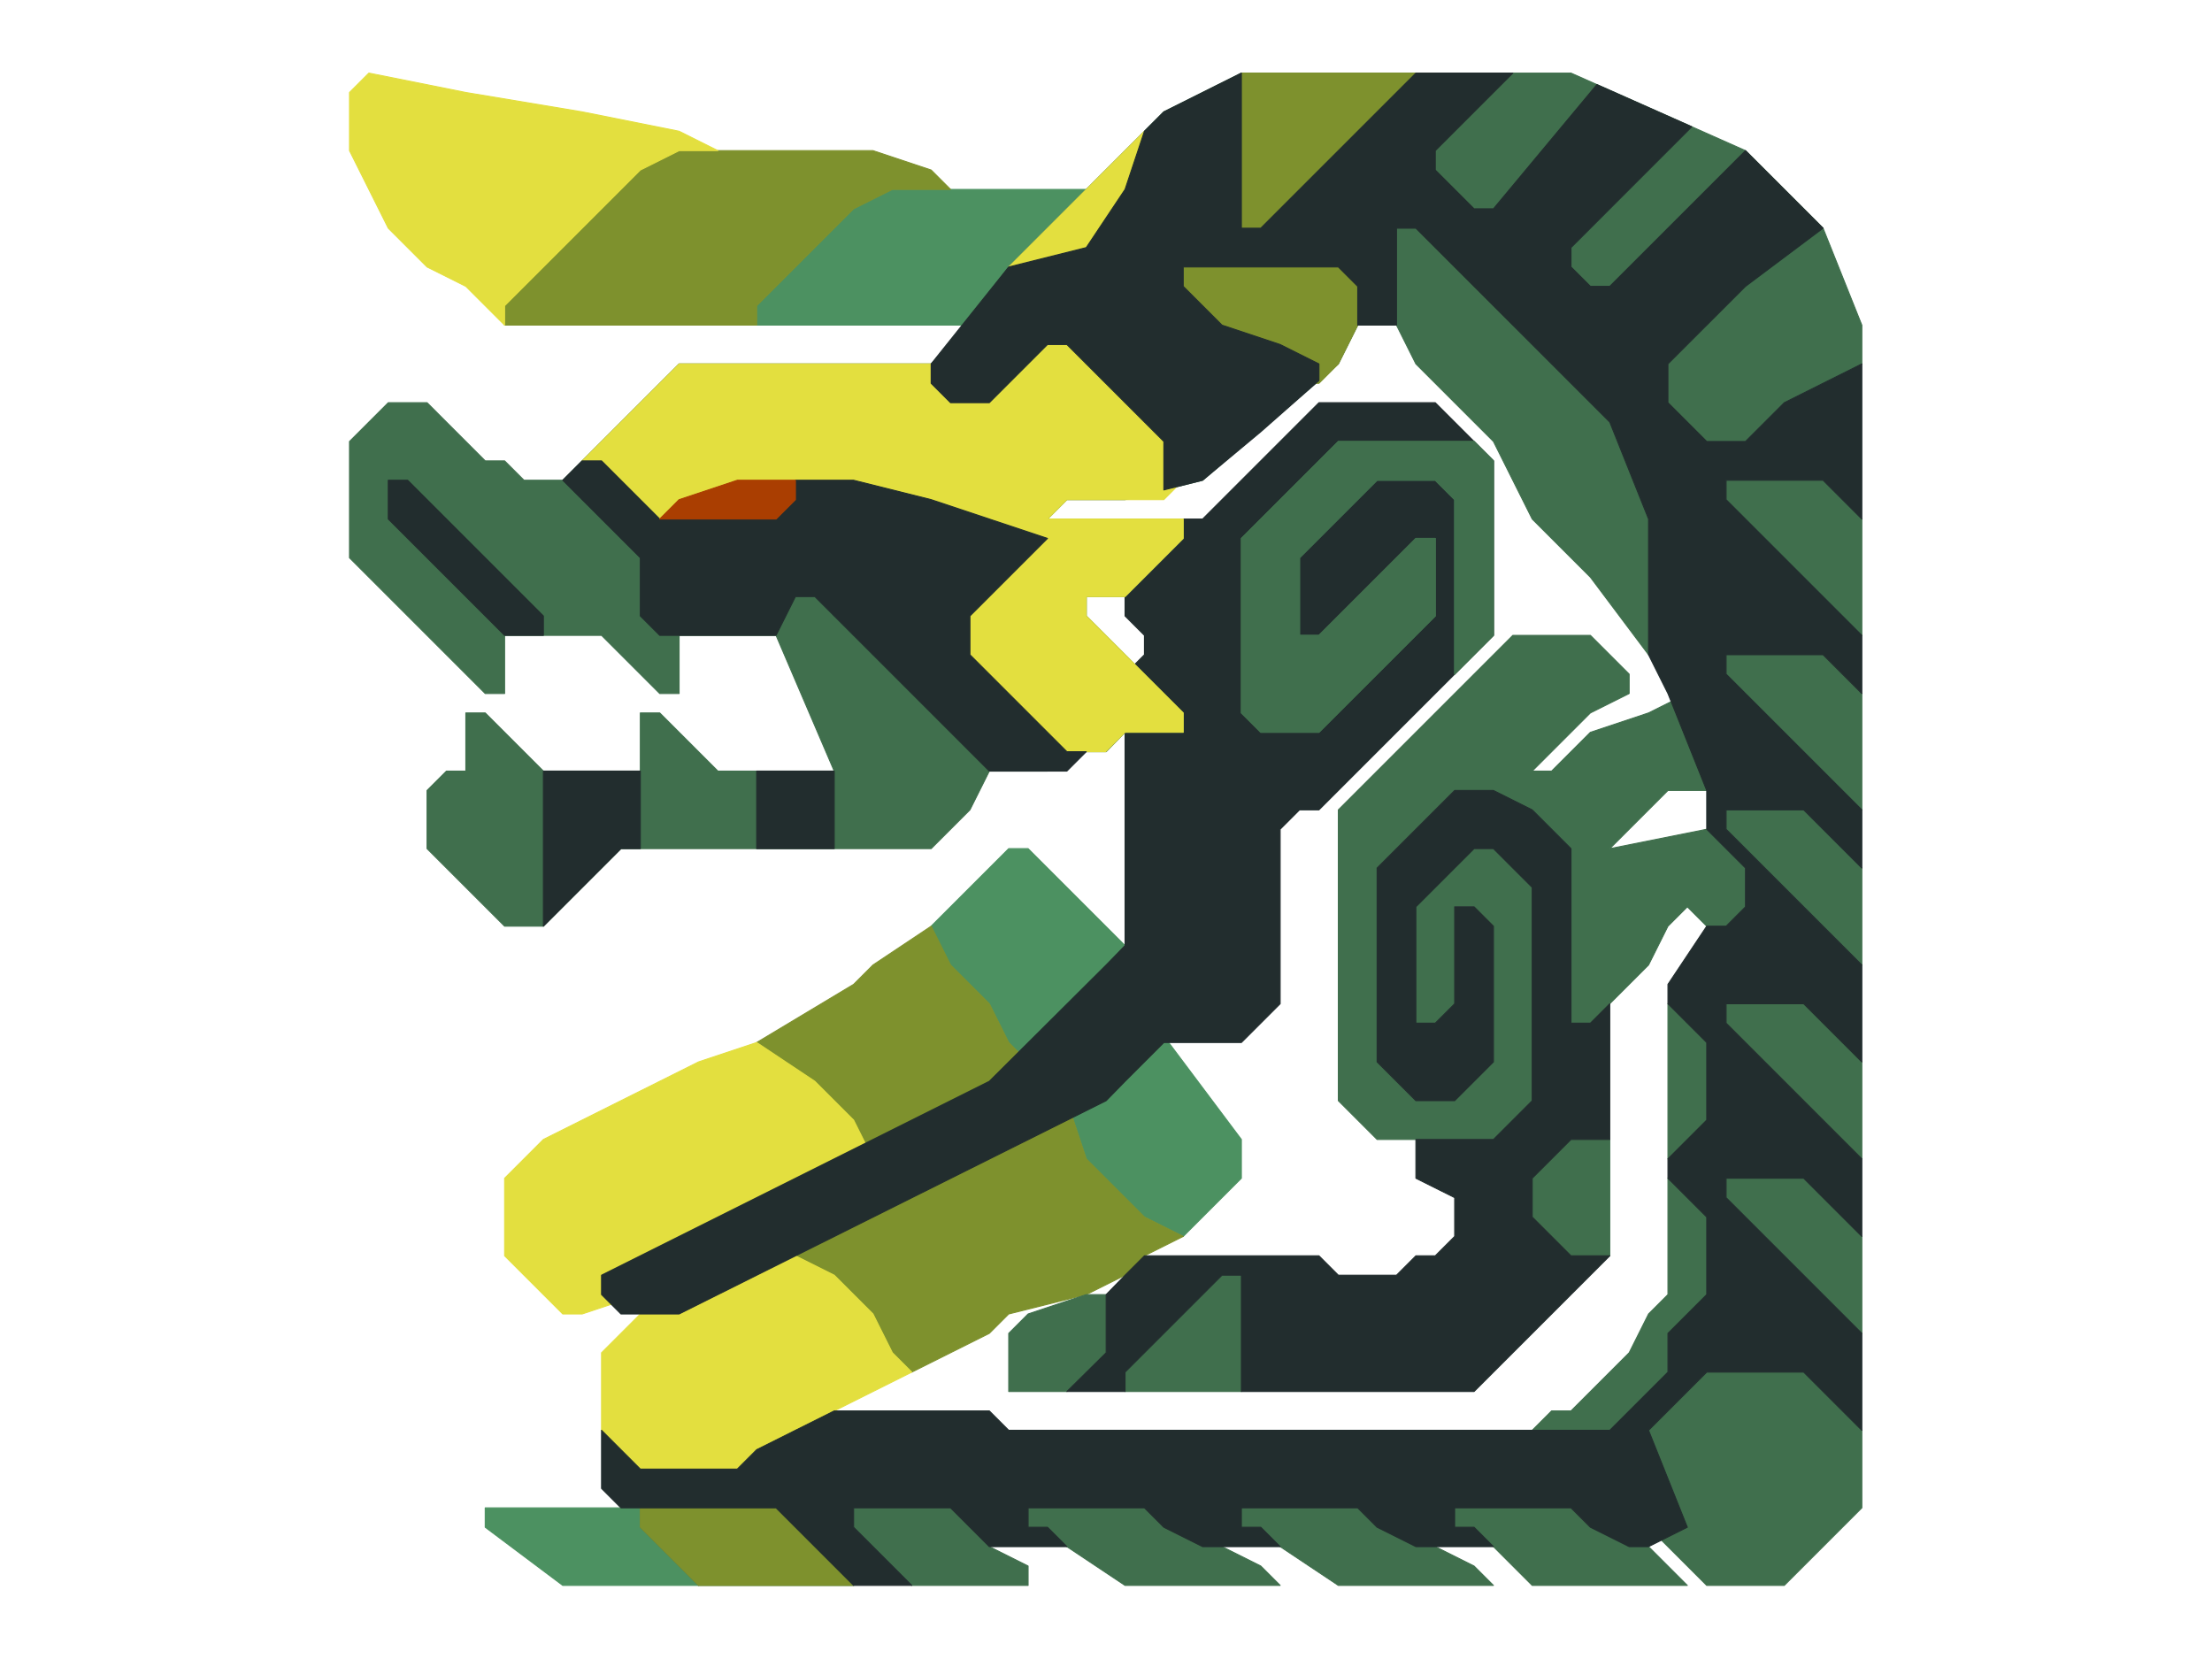 <?xml version="1.0" encoding="UTF-8" standalone="no"?>
<!DOCTYPE svg PUBLIC "-//W3C//DTD SVG 1.1//EN" "http://www.w3.org/Graphics/SVG/1.1/DTD/svg11.dtd">
<svg width="100%" height="100%" viewBox="0 0 4634 3475" version="1.1" xmlns="http://www.w3.org/2000/svg" xmlns:xlink="http://www.w3.org/1999/xlink" xml:space="preserve" xmlns:serif="http://www.serif.com/" style="fill-rule:evenodd;clip-rule:evenodd;stroke-linecap:round;stroke-linejoin:round;stroke-miterlimit:1.5;">
    <g transform="matrix(2.083,0,0,2.083,0,0)">
        <g id="Layer10" transform="matrix(1,0,0,1,0.5,15)">
            <path d="M1131,936L1033.5,838.5L1014,838.5L936,916.5L936,955.5L975,975L994.5,994.5L1014,1033.5L1072.5,1092L1092,1150.5L1150.5,1209L1189.5,1228.5L1209,1209L1248,1170L1248,1131L1131,975L1131,936Z" style="fill:rgb(76,145,97);stroke:rgb(76,145,97);stroke-width:1px;"/>
            <path d="M1092,175.5L897,175.5L858,195L760.5,292.5L760.5,312L994.5,312L1014,273L1092,175.5Z" style="fill:rgb(76,145,97);stroke:rgb(76,145,97);stroke-width:1px;"/>
            <path d="M702,1579.5L643.5,1521L643.5,1501.5L487.5,1501.5L487.5,1521L565.5,1579.5L702,1579.5Z" style="fill:rgb(76,145,97);stroke:rgb(76,145,97);stroke-width:1px;"/>
        </g>
        <g id="Layer11" transform="matrix(1,0,0,1,0.5,15)">
            <path d="M1072.5,1092L1092,1150.5L1150.5,1209L1189.5,1228.5L1150.5,1248L1131,1267.5L1092,1287L1014,1306.5L994.5,1326L955.5,1345.5L916.5,1365L897,1345.5L877.5,1306.5L838.5,1267.5L799.5,1248L877.5,1150.5L858,1111.5L819,1072.5L760.5,1033.5L858,975L877.5,955.5L936,916.5L955.5,955.5L994.5,994.5L1014,1033.5L1072.5,1092Z" style="fill:rgb(126,145,45);stroke:rgb(126,145,45);stroke-width:1px;"/>
            <path d="M955.5,175.5L936,156L877.5,136.5L682.5,136.5L643.5,156L507,292.5L507,312L760.5,312L760.5,292.5L858,195L897,175.5L955.5,175.5Z" style="fill:rgb(126,145,45);stroke:rgb(126,145,45);stroke-width:1px;"/>
        </g>
        <g id="Layer12" transform="matrix(1,0,0,1,0.5,15)">
            <path d="M760.5,1033.5L819,1072.5L858,1111.5L877.5,1150.5L799.5,1248L838.5,1267.5L877.5,1306.5L897,1345.5L916.5,1365L877.5,1384.5L838.5,1404L799.5,1423.5L760.5,1443L741,1462.5L643.5,1462.5L604.5,1423.5L604.5,1345.5L624,1326L643.5,1306.5L643.5,1287L585,1306.5L565.5,1306.5L507,1248L507,1170L546,1131L585,1111.5L624,1092L663,1072.5L702,1053L760.5,1033.5Z" style="fill:rgb(227,223,63);stroke:rgb(227,223,63);stroke-width:1px;"/>
            <path d="M721.5,136.5L682.5,117L585,97.5L468,78L370.5,58.5L351,78L351,136.5L390,214.5L429,253.5L468,273L507,312L507,292.5L643.5,156L682.5,136.5L721.5,136.5Z" style="fill:rgb(227,223,63);stroke:rgb(227,223,63);stroke-width:1px;"/>
        </g>
        <g id="Layer9" transform="matrix(1,0,0,1,0.5,15)">
            <path d="M1112,955.5L1131,936L1131,721.5L1189.5,721.5L1189.5,702L1170,682.5L1131,663L1150.5,643.5L1150.5,624L1131,604.5L1131,585L1189.5,526.5L1189.5,507L1209,507L1326,390L1443,390L1501.5,448.5L1501.5,624L1326,799.5L1306.5,799.5L1287,819L1287,994.5L1248,1033.5L1170,1033.5L1150.5,1053L1131,1072.5L1112,1092L682.5,1306.5L624,1306.5L604.5,1287L604.5,1267.5L994.5,1072.5L1112,955.5Z" style="fill:rgb(34,45,46);stroke:rgb(34,45,46);stroke-width:1px;"/>
        </g>
        <g id="Layer8" transform="matrix(1,0,0,1,0.5,15)">
            <path d="M1794,390L1755,429L1716,429L1677,390L1677,351L1716,312L1521,312L1618.5,409.5L1657.5,507L1677,643.5L1657.5,643.5L1599,565.5L1540.5,507L1501.5,429L1423.5,351L1404,312L1365,312L1345.5,351L1209,468L1131,487.5L1072.5,487.5L1053,507L1189.5,507L1189.5,526.5L1131,585L1092,585L1092,604.5L1189.5,702L1189.5,721.5L1131,721.5L1112,741L1072.5,741L1053,721.5L1053,760.5L994.5,760.5L975,799.5L936,838.5L624,838.5L546,916.5L507,916.5L429,838.5L429,780L448.5,760.5L468,760.5L468,702L487.5,702L546,760.5L643.5,760.5L643.5,702L663,702L721.5,760.5L838.5,760.5L780,624L682.5,624L682.5,682.5L663,682.5L604.5,624L507,624L507,682.5L487.5,682.5L351,546L351,429L390,390L429,390L487.5,448.5L507,448.5L526.5,468L565.5,468L682.5,351L936,351L955.5,331.5L1014,253.5L1170,97.5L1248,58.5L1579.5,58.5L1755,136.5L1833,214.5L1872,312L1872,351L1794,390Z" style="fill:rgb(64,111,77);stroke:rgb(64,111,77);stroke-width:1px;"/>
            <path d="M1501.5,624L1462.5,663L1462.5,487.5L1443,468L1384.5,468L1306.5,546L1306.5,624L1326,624L1423.5,526.5L1443,526.5L1443,604.5L1326,721.5L1267.5,721.5L1248,702L1248,526.5L1345.5,429L1482,429L1501.5,448.5L1501.5,624Z" style="fill:rgb(64,111,77);stroke:rgb(64,111,77);stroke-width:1px;"/>
            <path d="M1618.5,1131L1579.5,1131L1540.5,1170L1540.5,1209L1579.5,1248L1618.5,1248L1618.5,1131Z" style="fill:rgb(64,111,77);stroke:rgb(64,111,77);stroke-width:1px;"/>
            <path d="M1248,1384.5L1248,1267.5L1228.5,1267.5L1131,1365L1131,1384.5L1248,1384.5Z" style="fill:rgb(64,111,77);stroke:rgb(64,111,77);stroke-width:1px;"/>
            <path d="M1072.5,1384.5L1112,1345.5L1112,1287L1092,1287L1033.5,1306.5L1014,1326L1014,1384.5L1072.5,1384.5Z" style="fill:rgb(64,111,77);stroke:rgb(64,111,77);stroke-width:1px;"/>
            <path d="M1345.5,799.5L1521,624L1599,624L1638,663L1638,682.5L1599,702L1540.5,760.5L1560,760.5L1599,721.5L1657.5,702L1696.5,682.5L1735.5,682.5L1755,702L1755,741L1716,780L1677,780L1618.5,838.5L1716,819L1755,858L1755,897L1735.5,916.5L1716,916.5L1696.5,897L1677,916.5L1657.5,955.5L1599,1014L1579.5,1014L1579.5,858L1579.5,838.5L1540.5,799.5L1501.5,780L1462.5,780L1384.5,858L1384.5,1053L1423.5,1092L1462.5,1092L1501.5,1053L1501.5,916.5L1482,897L1462.5,897L1462.5,994.5L1443,1014L1423.5,1014L1423.5,897L1482,838.5L1501.5,838.5L1540.5,877.5L1540.5,1092L1501.5,1131L1384.5,1131L1345.5,1092L1345.5,799.5Z" style="fill:rgb(64,111,77);stroke:rgb(64,111,77);stroke-width:1px;"/>
            <path d="M1872,624L1872,507L1833,468L1735.5,468L1735.5,487.5L1872,624Z" style="fill:rgb(64,111,77);stroke:rgb(64,111,77);stroke-width:1px;"/>
            <path d="M1872,682.5L1833,643.5L1735.5,643.5L1735.5,663L1872,799.5L1872,682.5Z" style="fill:rgb(64,111,77);stroke:rgb(64,111,77);stroke-width:1px;"/>
            <path d="M1872,955.5L1872,858L1813.5,799.5L1735.5,799.5L1735.5,819L1872,955.5Z" style="fill:rgb(64,111,77);stroke:rgb(64,111,77);stroke-width:1px;"/>
            <path d="M1872,1053L1813.5,994.5L1735.5,994.5L1735.5,1014L1872,1150.5L1872,1053Z" style="fill:rgb(64,111,77);stroke:rgb(64,111,77);stroke-width:1px;"/>
            <path d="M1872,1228.5L1813.5,1170L1735.5,1170L1735.5,1189.5L1872,1326L1872,1228.5Z" style="fill:rgb(64,111,77);stroke:rgb(64,111,77);stroke-width:1px;"/>
            <path d="M1872,1423.5L1813.5,1365L1716,1365L1657.5,1423.5L1657.5,1521L1716,1579.5L1794,1579.5L1872,1501.5L1872,1423.5Z" style="fill:rgb(64,111,77);stroke:rgb(64,111,77);stroke-width:1px;"/>
            <path d="M1579.5,1501.5L1462.5,1501.5L1462.5,1521L1482,1521L1540.5,1579.5L1696.5,1579.5L1677,1560L1657.5,1540.5L1599,1521L1579.5,1501.5Z" style="fill:rgb(64,111,77);stroke:rgb(64,111,77);stroke-width:1px;"/>
            <path d="M1618.5,1423.5L1677,1365L1677,1326L1716,1287L1716,1209L1677,1170L1677,1287L1657.5,1306.5L1638,1345.5L1579.5,1404L1560,1404L1540.5,1423.5L1618.5,1423.5Z" style="fill:rgb(64,111,77);stroke:rgb(64,111,77);stroke-width:1px;"/>
            <path d="M1677,1150.5L1716,1111.5L1716,1033.5L1677,994.5L1677,1150.5Z" style="fill:rgb(64,111,77);stroke:rgb(64,111,77);stroke-width:1px;"/>
            <path d="M1248,1501.5L1248,1521L1267.5,1521L1287,1540.5L1345.5,1579.5L1501.5,1579.5L1482,1560L1443,1540.5L1423.5,1540.5L1384.5,1521L1365,1501.5L1248,1501.5Z" style="fill:rgb(64,111,77);stroke:rgb(64,111,77);stroke-width:1px;"/>
            <path d="M1033.5,1501.5L1033.5,1521L1053,1521L1072.5,1540.5L1131,1579.5L1287,1579.5L1267.5,1560L1228.5,1540.5L1209,1540.5L1170,1521L1150.5,1501.5L1033.5,1501.5Z" style="fill:rgb(64,111,77);stroke:rgb(64,111,77);stroke-width:1px;"/>
            <path d="M858,1501.5L858,1521L916.5,1579.5L1033.5,1579.5L1033.5,1560L994.5,1540.5L955.5,1501.5L858,1501.5Z" style="fill:rgb(64,111,77);stroke:rgb(64,111,77);stroke-width:1px;"/>
            <path d="M780,1501.5L643.5,1501.5L643.5,1521L702,1579.5L858,1579.5L780,1501.5Z" style="fill:rgb(64,111,77);stroke:rgb(64,111,77);stroke-width:1px;"/>
            <path d="M1501.5,624L1462.5,663L1462.5,487.5L1443,468L1384.5,468L1306.5,546L1306.5,624L1326,624L1423.5,526.5L1443,526.5L1443,604.5L1326,721.5L1267.5,721.5L1248,702L1248,526.5L1345.5,429L1482,429L1501.5,448.5L1501.5,624Z" style="fill:rgb(64,111,77);stroke:rgb(64,111,77);stroke-width:1px;"/>
        </g>
        <g id="Layer15">
            <g transform="matrix(1,0,0,1,351.5,73.5)">
                <path d="M234,390L331.5,292.5L604.5,292.5L702,253.5L741,273L838.5,370.5L838.5,409.5L819,429L780,429L721.5,429L702,448.5L838.5,448.5L838.5,468L780,526.5L741,526.5L741,546L838.5,643.5L838.5,663L780,663L760.5,682.5L741,682.5L702,682.5L604.5,585L468,487.5L312,487.5L234,390Z" style="fill:rgb(227,223,63);stroke:rgb(227,223,63);stroke-width:1px;"/>
            </g>
            <g transform="matrix(1,0,0,1,351.5,73.5)">
                <path d="M663,195L799.5,58.5L780,136.5L741,195L663,195Z" style="fill:rgb(227,223,63);stroke:rgb(227,223,63);stroke-width:1px;"/>
            </g>
        </g>
        <g id="Layer16">
            <g transform="matrix(1,0,0,1,351.5,73.5)">
                <path d="M877.5,156L897,0L1092,0L936,175.5L877.5,156Z" style="fill:rgb(126,145,45);stroke:rgb(126,145,45);stroke-width:1px;"/>
            </g>
            <g transform="matrix(1,0,0,1,351.5,73.5)">
                <path d="M1033.5,253.5L1014,175.5L819,175.5L877.5,312L975,312L994.5,292.5L1014,253.5L1033.5,253.5Z" style="fill:rgb(126,145,45);stroke:rgb(126,145,45);stroke-width:1px;"/>
            </g>
            <g transform="matrix(1,0,0,1,351.5,73.5)">
                <path d="M292.5,1443L292.5,1462.5L351,1521L507,1521L429,1443L292.5,1443Z" style="fill:rgb(126,145,45);stroke:rgb(126,145,45);stroke-width:1px;"/>
            </g>
        </g>
        <g id="Layer14">
            <g transform="matrix(1,0,0,1,0.5,15)">
                <rect x="760.5" y="760.5" width="78" height="78" style="fill:rgb(34,45,46);stroke:rgb(34,45,46);stroke-width:1px;"/>
            </g>
            <g transform="matrix(1,0,0,1,0.5,15)">
                <path d="M643.5,838.5L643.5,760.5L546,760.5L546,916.5L624,838.5L643.5,838.5Z" style="fill:rgb(34,45,46);stroke:rgb(34,45,46);stroke-width:1px;"/>
            </g>
            <g transform="matrix(1,0,0,1,0.5,15)">
                <path d="M507,624L546,624L546,604.5L409.5,468L390,468L390,507L507,624Z" style="fill:rgb(34,45,46);stroke:rgb(34,45,46);stroke-width:1px;"/>
            </g>
            <g transform="matrix(1,0,0,1,0.5,15)">
                <path d="M1072.5,741L1092,741L1072.5,760.5L994.5,760.5L819,585L799.5,585L780,624L663,624L643.5,604.5L643.5,546L565.5,468L585,448.5L604.5,448.5L663,507L780,507L799.5,487.5L799.5,468L858,468L936,487.5L1053,526.5L975,604.5L975,643.5L1072.5,741Z" style="fill:rgb(34,45,46);stroke:rgb(34,45,46);stroke-width:1px;"/>
            </g>
            <g transform="matrix(1,0,0,1,0.5,15)">
                <path d="M1462.5,994.5L1462.5,897L1482,897L1501.5,916.5L1501.5,1053L1462.5,1092L1423.5,1092L1384.5,1053L1384.5,858L1462.5,780L1501.5,780L1540.5,799.5L1579.5,838.5L1579.5,1014L1599,1014L1618.5,994.5L1618.5,1131L1579.5,1131L1540.5,1170L1540.5,1209L1579.5,1248L1618.5,1248L1599,1267.5L1482,1384.5L1248,1384.5L1248,1267.5L1228.5,1267.5L1131,1365L1131,1384.5L1072.5,1384.5L1112,1345.5L1112,1287L1131,1267.5L1150.5,1248L1326,1248L1345.5,1267.5L1404,1267.5L1423.5,1248L1443,1248L1462.5,1228.5L1462.5,1189.5L1423.5,1170L1423.5,1131L1501.5,1131L1540.5,1092L1540.5,877.5L1501.5,838.5L1482,838.5L1423.5,897L1423.5,1014L1443,1014L1462.5,994.5Z" style="fill:rgb(34,45,46);stroke:rgb(34,45,46);stroke-width:1px;"/>
            </g>
            <path d="M1424,229.5L1404.5,229.5L1404.5,327L1365.5,327L1365.5,288L1346,268.5L1190,268.5L1190,288L1229,327L1287.5,346.5L1326.5,366L1326.5,382.713L1268,434.25L1209.5,483L1170.5,492.755L1170.5,444L1073,346.5L1053.5,346.5L995,405L956,405L936.5,385.5L936.5,366L1014.5,268.5L1092.5,249L1131.5,190.5L1151,132L1170.5,112.5L1248.5,73.5L1248.5,229.5L1268,229.5L1424,73.5L1521.5,73.5L1443.5,151.5L1443.5,171L1482.5,210L1502,210L1606.03,85.067L1701.46,127.484L1580,249L1580,268.5L1599.5,288L1619,288L1755.5,151.5L1833.5,229.5L1755.5,288L1677.5,366L1677.5,405L1716.5,444L1755.5,444L1794.5,405L1872.5,366L1872.5,522L1833.5,483L1736,483L1736,502.5L1872.5,639L1872.5,697.5L1833.5,658.5L1736,658.5L1736,678L1872.5,814.5L1872.5,873L1814,814.5L1736,814.5L1736,834L1872.5,970.5L1872.5,1068L1814,1009.5L1736,1009.5L1736,1029L1872.5,1165.5L1872.5,1243.5L1814,1185L1736,1185L1736,1204.5L1872.5,1341L1872.5,1438.5L1814,1380L1716.5,1380L1658,1438.5L1697,1536L1658,1555.5L1638.5,1555.5L1599.5,1536L1580,1516.5L1463,1516.5L1463,1536L1482.5,1536L1502,1555.5L1424,1555.5L1385,1536L1365.5,1516.5L1248.5,1516.5L1248.5,1536L1268,1536L1287.5,1555.5L1209.5,1555.5L1170.5,1536L1151,1516.5L1034,1516.5L1034,1536L1053.5,1536L1073,1555.5L995,1555.5L956,1516.5L858.5,1516.5L858.5,1536L917,1594.5L858.5,1594.5L780.5,1516.5L624.5,1516.5L605,1497L605,1438.5L644,1477.5L741.5,1477.5L761,1458L839,1419L995,1419L1014.5,1438.5L1619,1438.5L1677.5,1380L1677.5,1341L1716.5,1302L1716.5,1224L1677.5,1185L1677.5,1165.5L1716.5,1126.5L1716.5,1048.5L1677.5,1009.5L1677.5,990L1716.5,931.5L1736,931.5L1755.5,912L1755.5,873L1716.5,834L1716.5,795L1677.5,697.5L1658,658.5L1658,522L1619,424.5L1424,229.5Z" style="fill:rgb(34,45,46);stroke:rgb(34,45,46);stroke-width:1px;"/>
        </g>
        <g id="Layer13" transform="matrix(1,0,0,1,0.5,15)">
            <path d="M799.5,468L741,468L682.5,487.5L663,507L780,507L799.5,487.5L799.5,468Z" style="fill:rgb(170,62,1);stroke:rgb(170,62,1);stroke-width:1px;"/>
        </g>
    </g>
</svg>

